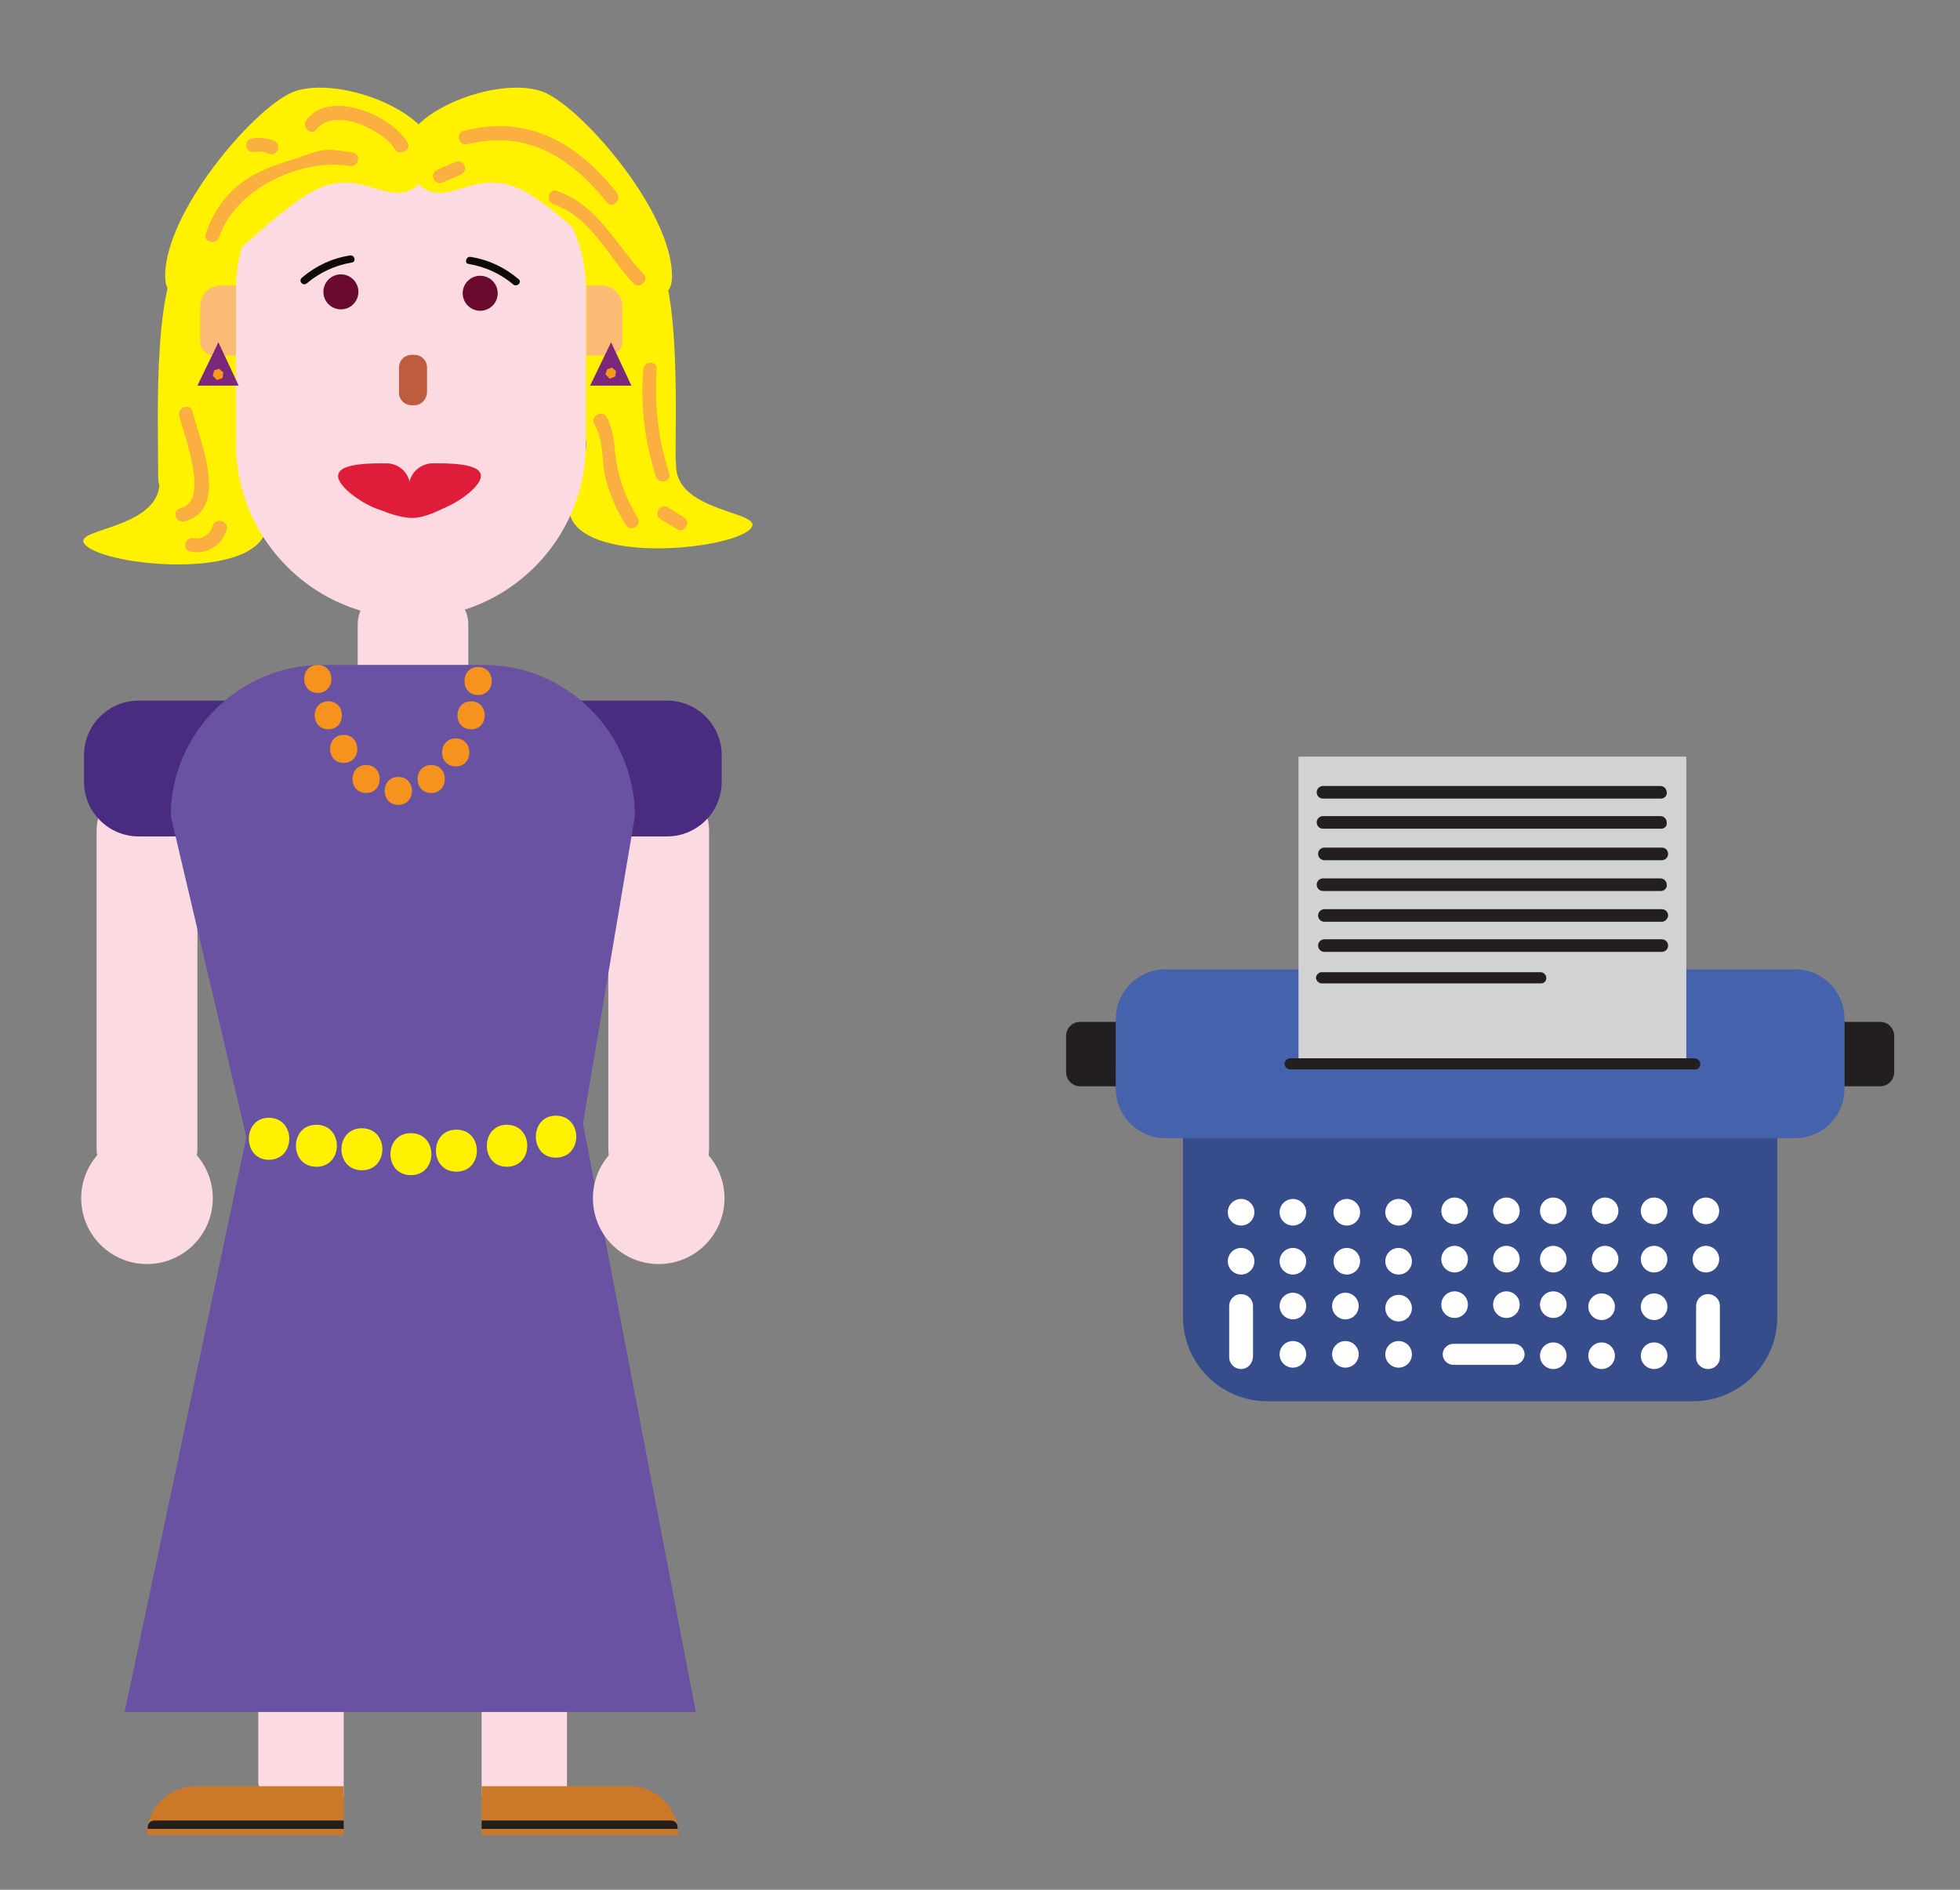 <?xml version="1.0" encoding="utf-8"?>
<!-- Generator: Adobe Illustrator 24.0.1, SVG Export Plug-In . SVG Version: 6.00 Build 0)  -->
<svg version="1.1" id="Layer_1" xmlns="http://www.w3.org/2000/svg" xmlns:xlink="http://www.w3.org/1999/xlink" x="0px" y="0px"
	 viewBox="0 0 280 270" style="enable-background:new 0 0 280 270;" xml:space="preserve">
<rect x="0" y="0" width="280" height="270" fill="#808080" stroke="none"/>
<style type="text/css">
	.st0{fill:#FBDBE1;}
	.st1{fill:#492B80;}
	.st2{fill:#FFF100;}
	.st3{fill:#FBBB74;}
	.st4{fill:#68092D;}
	.st5{fill:#7B277C;}
	.st6{fill:#F7991C;}
	.st7{fill:#BE5C3F;}
	.st8{fill:#DF1D3B;}
	.st9{fill:#0F0908;}
	.st10{fill:#FAAF40;}
	.st11{fill:#6952A1;}
	.st12{fill:#F6921E;}
	.st13{fill:#CB7929;}
	.st14{fill:#231F20;}
	.st15{fill:#374D8B;}
	.st16{fill:#4562AC;}
	.st17{fill:#FFFFFF;}
	.st18{fill:#D0D2D3;}
</style>
<path class="st0" d="M81,258.3H70.8c-1.1,0-2-0.9-2-2v-12.7c0-1.1,0.9-2,2-2H79c1.1,0,2,0.9,2,2V258.3z"/>
<path class="st0" d="M49.1,256.6H38.9c-1.1,0-2-0.9-2-2V242c0-1.1,0.9-2,2-2h8.2c1.1,0,2,0.9,2,2V256.6z"/>
<path class="st0" d="M94.1,171.2L94.1,171.2c4,0,7.2-3.3,7.2-7.2v-45.3c0-4-3.3-7.2-7.2-7.2h0c-4,0-7.2,3.3-7.2,7.2V164
	C86.9,168,90.1,171.2,94.1,171.2z"/>
<path class="st1" d="M89.9,116.9c0-6.7-3.1-12.7-7.9-16.7c0.3,0,0.6-0.1,0.9-0.1h12.4c4.3,0,7.8,3.5,7.8,7.8v3.8
	c0,4.3-3.5,7.8-7.8,7.8h-6L89.9,116.9z"/>
<path class="st0" d="M21,171.2L21,171.2c-4,0-7.2-3.3-7.2-7.2v-45.3c0-4,3.3-7.2,7.2-7.2h0c4,0,7.2,3.3,7.2,7.2V164
	C28.2,168,25,171.2,21,171.2z"/>
<path class="st1" d="M25.2,116.9c0-6.7,3.1-12.7,7.9-16.7c-0.3,0-0.6-0.1-0.9-0.1H19.8c-4.3,0-7.8,3.5-7.8,7.8v3.8
	c0,4.3,3.5,7.8,7.8,7.8h6L25.2,116.9z"/>
<path class="st0" d="M61.9,100.1h-5.8c-2.8,0-5-2.3-5-5v-5.9c0-2.8,2.3-5,5-5h5.8c2.7,0,5,2.3,5,5v5.9
	C66.9,97.9,64.7,100.1,61.9,100.1z"/>
<path class="st2" d="M12,77.6c1.8,3.1,23.3,5.5,25.9-1.5c2.6-7.2-5.3-7.5-0.9-14c5.1-7.5-14-2.5-14.2,7C22.5,75.5,10.7,75.5,12,77.6
	z"/>
<path class="st2" d="M22.6,68.1c0,9,18-7,20.5-14c2.6-7.2,0.3-7.8,4.7-14.4c5.1-7.5-13.7-7.8-20.5-4.6
	C21.7,37.9,22.6,59.1,22.6,68.1z"/>
<path class="st2" d="M107.4,75.3c-1.8,3.1-23.3,5.5-25.9-1.5c-2.6-7.2,5.3-7.5,0.9-14c-5.1-7.5,14-2.5,14.2,7
	C96.9,73.1,108.7,73.1,107.4,75.3z"/>
<path class="st2" d="M96.5,66.9c0,9-18-7-20.5-14c-2.6-7.2-0.3-7.8-4.7-14.4c-5.1-7.5,13.7-7.8,20.5-4.6
	C97.4,36.7,96.5,57.9,96.5,66.9z"/>
<path class="st0" d="M58.7,88.3L58.7,88.3c-13.8,0-25-11.2-25-25v-22c0-11.6,9.4-21,21-21h8c11.6,0,21,9.4,21,21v22
	C83.7,77.1,72.6,88.3,58.7,88.3z"/>
<path class="st3" d="M86.9,50.8h-3.1V40.8h2.1c1.7,0,3,1.3,3,3v5.1C88.9,49.9,88,50.8,86.9,50.8z"/>
<circle class="st4" cx="68.6" cy="41.9" r="2.5"/>
<polygon class="st5" points="87.3,48.9 84.3,55.1 90.2,55.1 "/>
<polygon class="st6" points="87.9,53.8 87.1,54.1 86.5,53.5 86.7,52.8 87.4,52.5 88,53 "/>
<path class="st3" d="M30.6,50.8h3.1V40.8h-2.1c-1.7,0-3,1.3-3,3v5.1C28.6,49.9,29.5,50.8,30.6,50.8z"/>
<g>
	<polygon class="st5" points="31.2,48.9 28.2,55.1 34.1,55.1 	"/>
	<polygon class="st6" points="31.8,54 31,54.3 30.4,53.7 30.6,52.9 31.3,52.7 31.9,53.2 	"/>
</g>
<path class="st2" d="M96,39.4c0,9-14.7-9.6-22.2-12.6c-7.1-2.9-10.8,4.5-15.3-2C53.4,17.3,71.2,10.1,78,13.3
	C83.7,16,96,30.4,96,39.4z"/>
<path class="st2" d="M23.6,39.4c0,9,14.7-9.6,22.2-12.6c7.1-2.9,10.8,4.5,15.3-2c5.1-7.5-12.8-14.7-19.6-11.5
	C35.8,16,23.6,30.4,23.6,39.4z"/>
<path class="st7" d="M59.2,57.9h-0.4c-1,0-1.8-0.8-1.8-1.8v-3.6c0-1,0.8-1.8,1.8-1.8h0.4c1,0,1.8,0.8,1.8,1.8V56
	C61,57,60.2,57.9,59.2,57.9z"/>
<g>
	<path class="st8" d="M58.6,69.6c0,1.9-1.5,3.4-3.4,3.4c-1.9,0-6.9-3.1-6.9-5c0-1.9,5-1.8,6.9-1.8C57.1,66.2,58.6,67.7,58.6,69.6z"
		/>
	<path class="st8" d="M58.4,69.6c0,1.9,1.5,3.4,3.4,3.4c1.9,0,6.9-3.1,6.9-5c0-1.9-5-1.8-6.9-1.8C60,66.2,58.4,67.7,58.4,69.6z"/>
	<path class="st8" d="M68.1,68.7c0,1.2-5.8,5.3-9.2,5.3s-9.2-3.2-9.2-4.5c0-1.2,5.8,0,9.2,0S68.1,67.5,68.1,68.7z"/>
</g>
<circle class="st4" cx="48.7" cy="41.7" r="2.5"/>
<g>
	<g>
		<path class="st9" d="M43.8,40.5c1.9-1.6,4.1-2.6,6.5-3c0.6-0.1,0.4-1.1-0.3-1c-2.6,0.4-4.9,1.5-6.9,3.2
			C42.6,40.2,43.3,40.9,43.8,40.5L43.8,40.5z"/>
	</g>
</g>
<g>
	<g>
		<path class="st9" d="M74.1,39.9c-2-1.7-4.3-2.8-6.9-3.2c-0.6-0.1-0.9,0.9-0.3,1c2.4,0.4,4.6,1.4,6.5,3
			C73.9,41,74.6,40.3,74.1,39.9L74.1,39.9z"/>
	</g>
</g>
<g>
	<g>
		<path class="st10" d="M58.2,20.3c-2.3-3.8-11-7.6-14.4-3.2c-0.8,1,0.6,2.4,1.4,1.4c2.5-3.3,9.6,0.1,11.2,2.8
			C57.1,22.4,58.9,21.4,58.2,20.3L58.2,20.3z"/>
	</g>
</g>
<g>
	<g>
		<path class="st10" d="M50.4,21.8c-2.7-0.4-3.7-0.7-6.3,0.2c-2.4,0.9-4.9,1.5-7.1,2.6c-3.8,1.8-6.3,4.9-7.6,8.8
			c-0.4,1.2,1.5,1.7,1.9,0.5c2.3-6.9,11.6-11.3,18.6-10.2C51.2,24,51.7,22,50.4,21.8L50.4,21.8z"/>
	</g>
</g>
<g>
	<g>
		<path class="st10" d="M66.8,20.6c8.5-2.1,14.7,1.9,19.9,8.3c0.8,1,2.2-0.4,1.4-1.4c-5.6-7-12.6-11.2-21.8-8.8
			C65,18.9,65.5,20.9,66.8,20.6L66.8,20.6z"/>
	</g>
</g>
<g>
	<g>
		<path class="st10" d="M79.1,29.2c5.3,1.8,7.8,7.5,11.4,11.3c0.9,0.9,2.3-0.5,1.4-1.4c-4-4.2-6.5-9.8-12.3-11.8
			C78.4,26.8,77.9,28.8,79.1,29.2L79.1,29.2z"/>
	</g>
</g>
<g>
	<g>
		<path class="st10" d="M25.6,59.4c0.7,2.8,4.4,12.2,0.2,13.2c-1.3,0.3-0.7,2.2,0.5,1.9c6.6-1.6,2.2-11.7,1.2-15.7
			C27.3,57.6,25.3,58.1,25.6,59.4L25.6,59.4z"/>
	</g>
</g>
<g>
	<g>
		<path class="st10" d="M30.4,75.1c-0.3,1.2-1.5,2-2.7,1.8c-1.3-0.3-1.8,1.7-0.5,1.9c2.3,0.5,4.6-0.9,5.2-3.2
			C32.7,74.4,30.7,73.9,30.4,75.1L30.4,75.1z"/>
	</g>
</g>
<g>
	<g>
		<path class="st10" d="M84.9,60.6c1.4,2.2,1,5.2,1.6,7.7c0.6,2.4,1.6,4.6,2.9,6.7c0.7,1.1,2.4,0.1,1.7-1c-1.7-2.8-2.8-5.7-3.2-9
			c-0.2-2-0.3-3.7-1.3-5.5C86,58.5,84.3,59.5,84.9,60.6L84.9,60.6z"/>
	</g>
</g>
<g>
	<g>
		<path class="st10" d="M91.9,52.8c-0.4,5.2,0.2,10.3,1.8,15.3c0.4,1.2,2.3,0.7,1.9-0.5c-1.6-4.8-2.1-9.7-1.8-14.8
			C94,51.5,92,51.5,91.9,52.8L91.9,52.8z"/>
	</g>
</g>
<g>
	<g>
		<path class="st10" d="M94.4,74.2c0.8,0.5,1.5,0.9,2.3,1.4c1.1,0.7,2.1-1.1,1-1.7c-0.8-0.5-1.5-0.9-2.3-1.4
			C94.3,71.8,93.3,73.5,94.4,74.2L94.4,74.2z"/>
	</g>
</g>
<g>
	<g>
		<path class="st10" d="M39.1,20.1c-1-0.4-2.1-0.5-3.2-0.3c-0.5,0.1-0.8,0.7-0.7,1.2c0.2,0.6,0.7,0.8,1.2,0.7c0.7-0.1,1.5,0,2.1,0.3
			c0.5,0.2,1.1-0.2,1.2-0.7C39.9,20.7,39.6,20.3,39.1,20.1L39.1,20.1z"/>
	</g>
</g>
<g>
	<g>
		<path class="st10" d="M63.1,26.1c0.9-0.4,1.8-0.7,2.6-1.1c0.5-0.2,0.9-0.7,0.7-1.2c-0.1-0.5-0.7-0.9-1.2-0.7
			c-0.9,0.4-1.8,0.7-2.6,1.1c-0.5,0.2-0.9,0.7-0.7,1.2C62,25.9,62.6,26.3,63.1,26.1L63.1,26.1z"/>
	</g>
</g>
<path class="st11" d="M81.8,169.3h-45l-12.4-52.7C24.4,104.7,34.2,95,46,95h23.1c11.9,0,21.6,9.7,21.6,21.6L81.8,169.3z"/>
<polygon class="st11" points="17.8,244.6 35.6,160.6 83.3,160.6 99.4,244.6 "/>
<g>
	<g>
		<path class="st12" d="M45.4,99c2.6,0,2.6-4,0-4C42.8,95,42.8,99,45.4,99L45.4,99z"/>
	</g>
</g>
<g>
	<g>
		<path class="st12" d="M46.9,104.2c2.6,0,2.6-4,0-4C44.3,100.2,44.3,104.2,46.9,104.2L46.9,104.2z"/>
	</g>
</g>
<g>
	<g>
		<path class="st12" d="M49.1,109c2.6,0,2.6-4,0-4C46.5,105,46.5,109,49.1,109L49.1,109z"/>
	</g>
</g>
<g>
	<g>
		<path class="st12" d="M52.3,113.3c2.6,0,2.6-4,0-4C49.7,109.3,49.7,113.3,52.3,113.3L52.3,113.3z"/>
	</g>
</g>
<g>
	<g>
		<path class="st12" d="M56.9,115c2.6,0,2.6-4,0-4C54.3,111,54.3,115,56.9,115L56.9,115z"/>
	</g>
</g>
<g>
	<g>
		<path class="st12" d="M61.6,113.3c2.6,0,2.6-4,0-4C59,109.3,59,113.3,61.6,113.3L61.6,113.3z"/>
	</g>
</g>
<g>
	<g>
		<path class="st12" d="M65.1,109.5c2.6,0,2.6-4,0-4C62.5,105.5,62.5,109.5,65.1,109.5L65.1,109.5z"/>
	</g>
</g>
<g>
	<g>
		<path class="st12" d="M67.3,104.2c2.6,0,2.6-4,0-4C64.7,100.2,64.7,104.2,67.3,104.2L67.3,104.2z"/>
	</g>
</g>
<g>
	<g>
		<path class="st12" d="M68.3,99.3c2.6,0,2.6-4,0-4C65.7,95.3,65.7,99.3,68.3,99.3L68.3,99.3z"/>
	</g>
</g>
<g>
	<g>
		<path class="st2" d="M38.4,165.7c3.9,0,3.9-6,0-6C34.6,159.7,34.6,165.7,38.4,165.7L38.4,165.7z"/>
	</g>
</g>
<g>
	<g>
		<path class="st2" d="M45.2,166.7c3.9,0,3.9-6,0-6C41.3,160.7,41.3,166.7,45.2,166.7L45.2,166.7z"/>
	</g>
</g>
<g>
	<g>
		<path class="st2" d="M51.7,167.2c3.9,0,3.9-6,0-6C47.8,161.2,47.8,167.2,51.7,167.2L51.7,167.2z"/>
	</g>
</g>
<g>
	<g>
		<path class="st2" d="M58.7,167.9c3.9,0,3.9-6,0-6C54.8,161.9,54.8,167.9,58.7,167.9L58.7,167.9z"/>
	</g>
</g>
<g>
	<g>
		<path class="st2" d="M65.2,167.4c3.9,0,3.9-6,0-6C61.3,161.4,61.3,167.4,65.2,167.4L65.2,167.4z"/>
	</g>
</g>
<g>
	<g>
		<path class="st2" d="M72.4,166.7c3.9,0,3.9-6,0-6C68.6,160.7,68.6,166.7,72.4,166.7L72.4,166.7z"/>
	</g>
</g>
<g>
	<g>
		<path class="st2" d="M79.4,165.4c3.9,0,3.9-6,0-6C75.6,159.4,75.6,165.4,79.4,165.4L79.4,165.4z"/>
	</g>
</g>
<circle class="st0" cx="21" cy="171.2" r="9.4"/>
<circle class="st0" cx="94.1" cy="171.2" r="9.4"/>
<path class="st13" d="M49.1,262.2H21v0c0-3.9,3.1-7,7-7h21.1V262.2z"/>
<path class="st14" d="M49.1,261.3h-28v-0.2c0-0.6,0.4-1,1-1h27V261.3z"/>
<path class="st13" d="M68.8,262.2h28.1v0c0-3.9-3.1-7-7-7H68.8V262.2z"/>
<path class="st14" d="M68.8,261.3h28v-0.2c0-0.6-0.4-1-1-1h-27V261.3z"/>
<path class="st15" d="M241.9,200.2H181c-6.6,0-12-5.4-12-12v-30c0-6.6,5.4-12,12-12h60.9c6.6,0,12,5.4,12,12v30
	C253.9,194.8,248.5,200.2,241.9,200.2z"/>
<path class="st16" d="M256.5,162.6h-90.1c-3.8,0-7-3.2-7-7v-10.1c0-3.8,3.2-7,7-7h90.1c3.9,0,7,3.2,7,7v10.1
	C263.5,159.4,260.4,162.6,256.5,162.6z"/>
<circle class="st17" cx="177.3" cy="173.2" r="1.9"/>
<circle class="st17" cx="184.7" cy="173.2" r="1.9"/>
<circle class="st17" cx="177.3" cy="180.2" r="1.9"/>
<circle class="st17" cx="184.7" cy="180.2" r="1.9"/>
<circle class="st17" cx="192.4" cy="173.2" r="1.9"/>
<circle class="st17" cx="199.8" cy="173.2" r="1.9"/>
<circle class="st17" cx="192.4" cy="180.2" r="1.9"/>
<circle class="st17" cx="199.8" cy="180.2" r="1.9"/>
<circle class="st17" cx="207.8" cy="173" r="1.9"/>
<circle class="st17" cx="215.2" cy="173" r="1.9"/>
<circle class="st17" cx="207.8" cy="179.9" r="1.9"/>
<circle class="st17" cx="215.2" cy="179.9" r="1.9"/>
<circle class="st17" cx="221.9" cy="173" r="1.9"/>
<circle class="st17" cx="229.3" cy="173" r="1.9"/>
<circle class="st17" cx="221.9" cy="179.9" r="1.9"/>
<circle class="st17" cx="229.3" cy="179.9" r="1.9"/>
<circle class="st17" cx="236.3" cy="173" r="1.9"/>
<circle class="st17" cx="243.7" cy="173" r="1.9"/>
<circle class="st17" cx="236.3" cy="179.9" r="1.9"/>
<circle class="st17" cx="243.7" cy="179.9" r="1.9"/>
<circle class="st17" cx="184.7" cy="186.6" r="1.9"/>
<circle class="st17" cx="192.2" cy="186.6" r="1.9"/>
<circle class="st17" cx="184.7" cy="193.5" r="1.9"/>
<circle class="st17" cx="192.2" cy="193.5" r="1.9"/>
<circle class="st17" cx="228.8" cy="186.7" r="1.9"/>
<circle class="st17" cx="236.3" cy="186.7" r="1.9"/>
<circle class="st17" cx="228.8" cy="193.7" r="1.9"/>
<circle class="st17" cx="236.3" cy="193.7" r="1.9"/>
<circle class="st17" cx="199.8" cy="186.9" r="1.9"/>
<circle class="st17" cx="207.8" cy="186.4" r="1.9"/>
<circle class="st17" cx="215.2" cy="186.4" r="1.9"/>
<circle class="st17" cx="221.9" cy="186.4" r="1.9"/>
<circle class="st17" cx="199.8" cy="193.5" r="1.9"/>
<circle class="st17" cx="221.9" cy="193.7" r="1.9"/>
<path class="st17" d="M216.3,195h-8.7c-0.8,0-1.5-0.7-1.5-1.5l0,0c0-0.8,0.7-1.5,1.5-1.5h8.7c0.8,0,1.5,0.7,1.5,1.5l0,0
	C217.8,194.3,217.1,195,216.3,195z"/>
<path class="st17" d="M244,195.6L244,195.6c-0.9,0-1.7-0.7-1.7-1.7v-7.3c0-0.9,0.7-1.7,1.7-1.7h0c0.9,0,1.7,0.7,1.7,1.7v7.3
	C245.7,194.9,244.9,195.6,244,195.6z"/>
<path class="st17" d="M177.3,195.6L177.3,195.6c-0.9,0-1.7-0.7-1.7-1.7v-7.3c0-0.9,0.7-1.7,1.7-1.7l0,0c0.9,0,1.7,0.7,1.7,1.7v7.3
	C178.9,194.9,178.2,195.6,177.3,195.6z"/>
<path class="st14" d="M159.4,155.2h-5.1c-1.1,0-2-0.9-2-2V148c0-1.1,0.9-2,2-2h5.1V155.2z"/>
<path class="st14" d="M263.5,155.2h5.1c1.1,0,2-0.9,2-2V148c0-1.1-0.9-2-2-2h-5.1V155.2z"/>
<rect x="185.5" y="108.1" class="st18" width="55.4" height="43.9"/>
<path class="st14" d="M242.1,152.8h-57.8c-0.4,0-0.8-0.4-0.8-0.8l0,0c0-0.4,0.4-0.8,0.8-0.8h57.8c0.4,0,0.8,0.4,0.8,0.8l0,0
	C242.9,152.5,242.6,152.8,242.1,152.8z"/>
<path class="st14" d="M237.3,114.1H189c-0.5,0-0.9-0.4-0.9-0.9v0c0-0.5,0.4-0.9,0.9-0.9h48.2c0.5,0,0.9,0.4,0.9,0.9v0
	C238.2,113.6,237.8,114.1,237.3,114.1z"/>
<path class="st14" d="M237.3,118.4H189c-0.5,0-0.9-0.4-0.9-0.9l0,0c0-0.5,0.4-0.9,0.9-0.9h48.2c0.5,0,0.9,0.4,0.9,0.9l0,0
	C238.2,118,237.8,118.4,237.3,118.4z"/>
<path class="st14" d="M237.4,122.9h-48.2c-0.5,0-0.9-0.4-0.9-0.9l0,0c0-0.5,0.4-0.9,0.9-0.9h48.2c0.5,0,0.9,0.4,0.9,0.9l0,0
	C238.3,122.5,237.9,122.9,237.4,122.9z"/>
<path class="st14" d="M237.3,127.3H189c-0.5,0-0.9-0.4-0.9-0.9l0,0c0-0.5,0.4-0.9,0.9-0.9h48.2c0.5,0,0.9,0.4,0.9,0.9l0,0
	C238.2,126.8,237.8,127.3,237.3,127.3z"/>
<path class="st14" d="M237.4,131.7h-48.2c-0.5,0-0.9-0.4-0.9-0.9v0c0-0.5,0.4-0.9,0.9-0.9h48.2c0.5,0,0.9,0.4,0.9,0.9v0
	C238.3,131.2,237.9,131.7,237.4,131.7z"/>
<path class="st14" d="M237.4,136h-48.2c-0.5,0-0.9-0.4-0.9-0.9l0,0c0-0.5,0.4-0.9,0.9-0.9h48.2c0.5,0,0.9,0.4,0.9,0.9l0,0
	C238.3,135.6,237.9,136,237.4,136z"/>
<path class="st14" d="M220.1,140.5h-31.3c-0.4,0-0.8-0.4-0.8-0.8l0,0c0-0.4,0.4-0.8,0.8-0.8h31.3c0.4,0,0.8,0.4,0.8,0.8l0,0
	C220.9,140.2,220.6,140.5,220.1,140.5z"/>
</svg>
